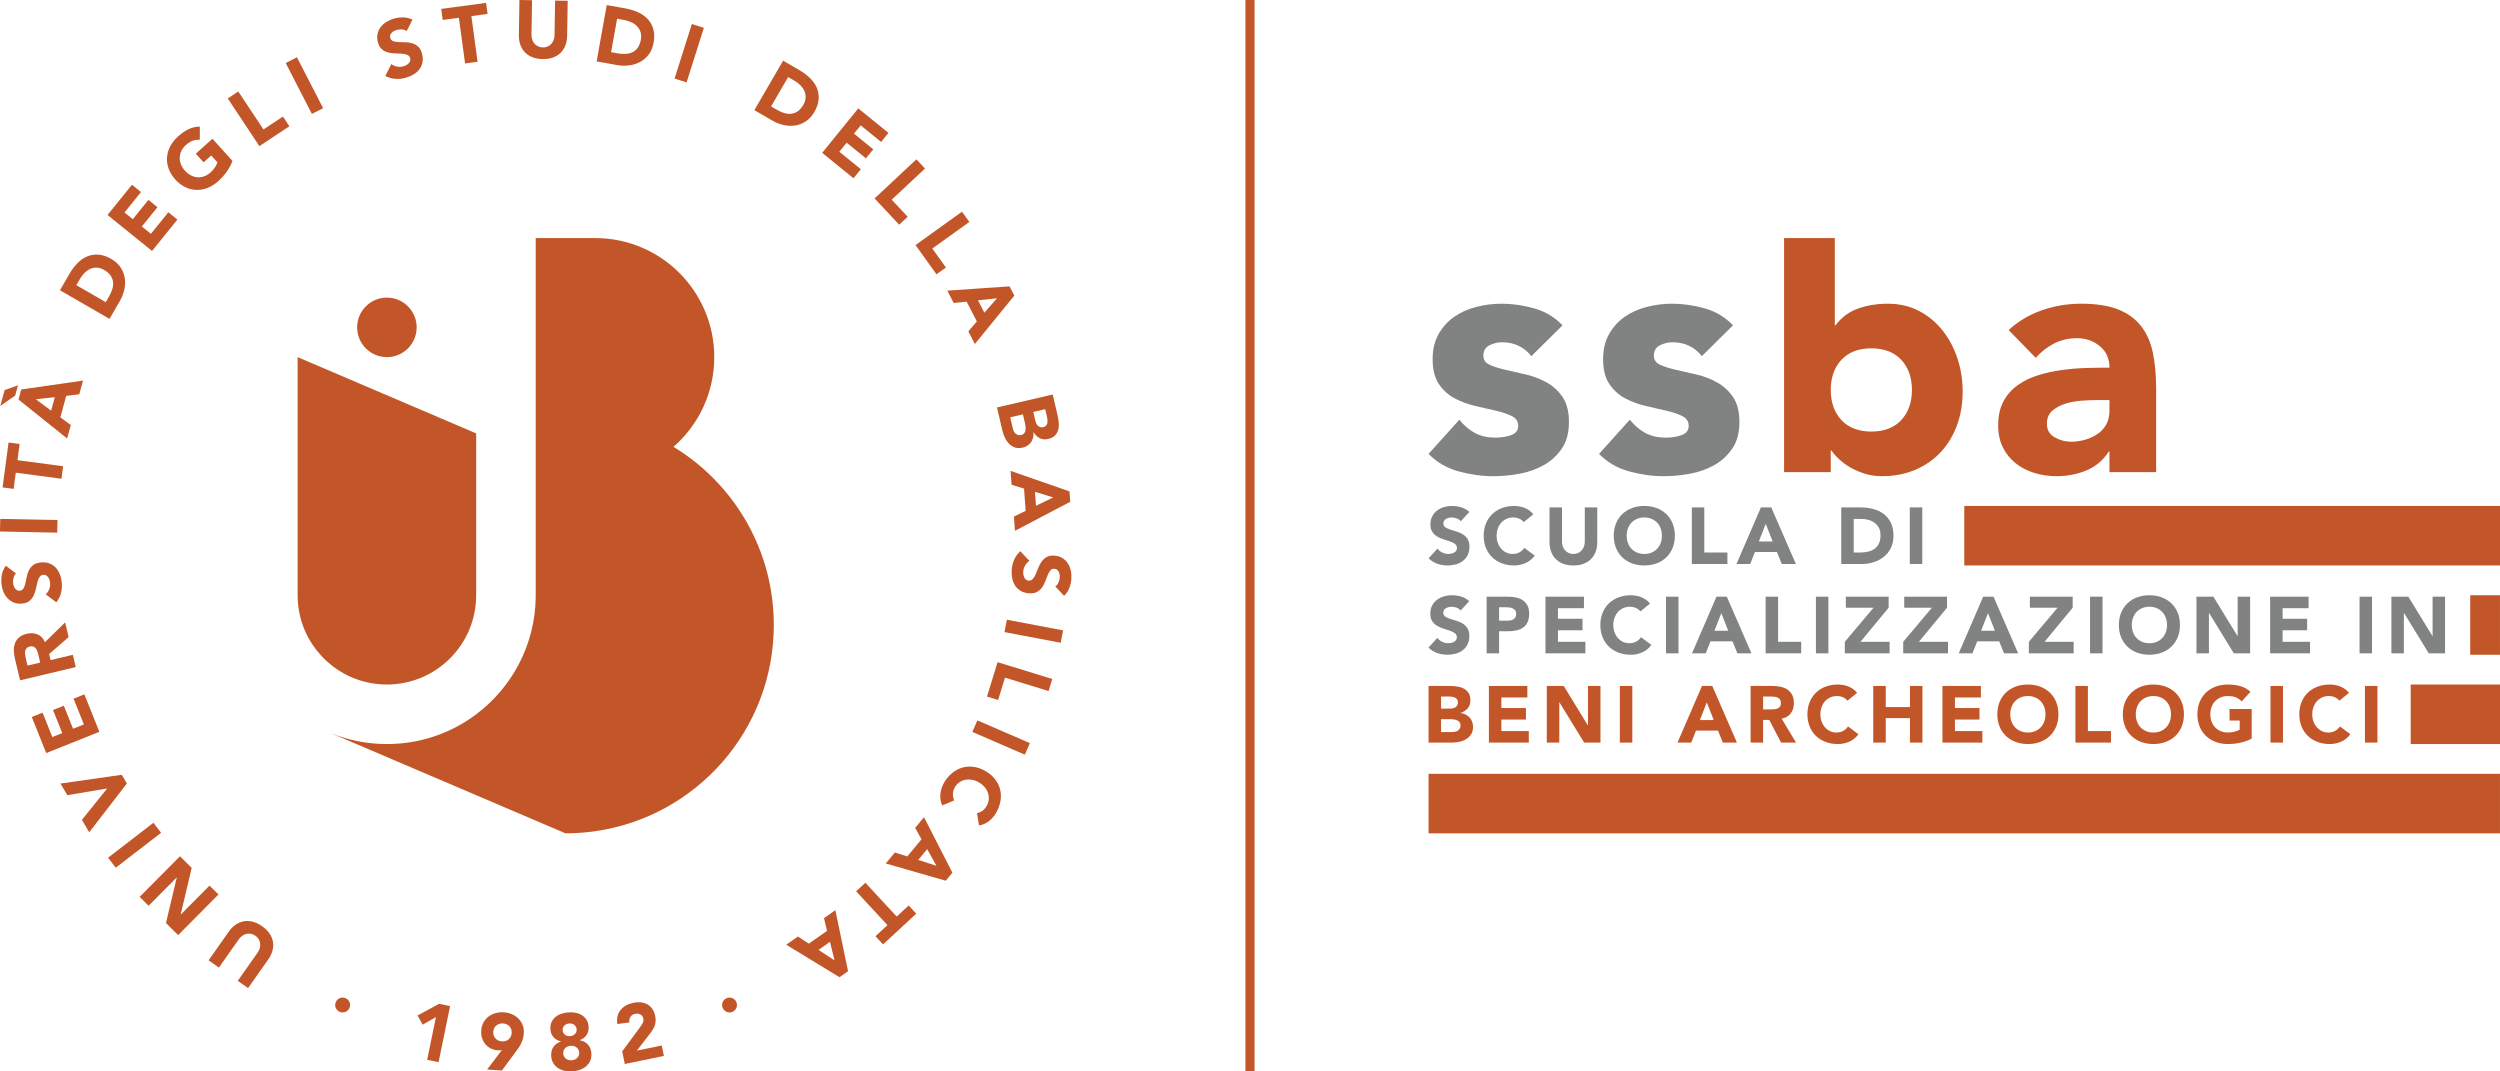 <?xml version="1.0" encoding="UTF-8"?>
<!DOCTYPE svg PUBLIC "-//W3C//DTD SVG 1.1//EN" "http://www.w3.org/Graphics/SVG/1.1/DTD/svg11.dtd">
<!-- Creator: CorelDRAW (Evaluation Version) -->
<svg xmlns="http://www.w3.org/2000/svg" xml:space="preserve" width="210mm" height="90mm" version="1.1" style="shape-rendering:geometricPrecision; text-rendering:geometricPrecision; image-rendering:optimizeQuality; fill-rule:evenodd; clip-rule:evenodd"
viewBox="0 0 11211.52 4804.95"
 xmlns:xlink="http://www.w3.org/1999/xlink"
 xmlns:xodm="http://www.corel.com/coreldraw/odm/2003">
 <defs>
  <style type="text/css">
   <![CDATA[
    .fil1 {fill:#C35628;fill-rule:nonzero}
    .fil0 {fill:#818382;fill-rule:nonzero}
   ]]>
  </style>
 </defs>
 <g id="Layer_x0020_1">
  <g id="_1913599858928">
   <path class="fil0" d="M6867.71 1597.08c-33.38,-41.42 -77.34,-62.21 -131.98,-62.21 -19.22,0 -37.93,4.56 -56.12,13.66 -18.18,9.1 -27.28,24.81 -27.28,47.07 0,18.13 9.32,31.58 28.08,40.23 18.64,8.54 42.43,16.16 71.24,22.71 28.83,6.55 59.68,13.68 92.56,21.19 32.83,7.62 63.68,19.56 92.54,35.7 28.83,16.16 52.55,38.15 71.31,66 18.71,27.8 28.03,64.98 28.03,111.47 0,47.52 -10.39,86.73 -31.07,117.53 -20.74,30.91 -47.3,55.66 -79.67,74.3 -32.39,18.76 -68.77,31.87 -109.22,39.5 -40.46,7.58 -80.4,11.36 -119.85,11.36 -51.59,0 -103.67,-7.35 -156.22,-21.97 -52.6,-14.69 -97.08,-40.68 -133.51,-78.14l138.09 -153.25c21.19,26.33 44.75,46.34 70.5,59.95 25.82,13.68 55.88,20.47 90.24,20.47 26.33,0 50.07,-3.73 71.31,-11.37 21.25,-7.56 31.87,-21.46 31.87,-41.69 0,-19.22 -9.32,-33.62 -28.08,-43.23 -18.71,-9.61 -42.44,-17.68 -71.26,-24.3 -28.81,-6.55 -59.73,-13.66 -92.54,-21.24 -32.9,-7.58 -63.75,-18.93 -92.56,-34.13 -28.81,-15.14 -52.6,-36.61 -71.24,-64.47 -18.77,-27.74 -28.09,-64.93 -28.09,-111.47 0,-43.45 8.83,-80.87 26.56,-112.28 17.63,-31.31 40.97,-57.13 69.78,-77.36 28.77,-20.23 61.94,-35.14 99.33,-44.75 37.4,-9.59 75.31,-14.4 113.8,-14.4 48.48,0 97.52,7.11 147.13,21.24 49.51,14.19 91.49,39.45 125.89,75.89l-139.57 137.98z"/>
   <path class="fil0" d="M7632.27 1597.08c-33.39,-41.42 -77.41,-62.21 -131.99,-62.21 -19.2,0 -37.91,4.56 -56.16,13.66 -18.13,9.1 -27.29,24.81 -27.29,47.07 0,18.13 9.39,31.58 28.09,40.23 18.69,8.54 42.49,16.16 71.3,22.71 28.81,6.55 59.66,13.68 92.5,21.19 32.88,7.62 63.73,19.56 92.54,35.7 28.81,16.16 52.55,38.15 71.31,66 18.77,27.8 28.09,64.98 28.09,111.47 0,47.52 -10.39,86.73 -31.14,117.53 -20.74,30.91 -47.3,55.66 -79.62,74.3 -32.37,18.76 -68.82,31.87 -109.22,39.5 -40.46,7.58 -80.4,11.36 -119.83,11.36 -51.59,0 -103.69,-7.35 -156.24,-21.97 -52.6,-14.69 -97.06,-40.68 -133.51,-78.14l138.05 -153.25c21.24,26.33 44.75,46.34 70.5,59.95 25.82,13.68 55.95,20.47 90.3,20.47 26.27,0 50.05,-3.73 71.31,-11.37 21.24,-7.56 31.86,-21.46 31.86,-41.69 0,-19.22 -9.37,-33.62 -28.08,-43.23 -18.76,-9.61 -42.49,-17.68 -71.31,-24.3 -28.81,-6.55 -59.66,-13.66 -92.55,-21.24 -32.82,-7.58 -63.67,-18.93 -92.5,-34.13 -28.81,-15.14 -52.6,-36.61 -71.31,-64.47 -18.76,-27.74 -28.08,-64.93 -28.08,-111.47 0,-43.45 8.87,-80.87 26.56,-112.28 17.68,-31.31 40.97,-57.13 69.78,-77.36 28.81,-20.23 61.92,-35.14 99.38,-44.75 37.41,-9.59 75.33,-14.4 113.74,-14.4 48.53,0 97.57,7.11 147.19,21.24 49.49,14.19 91.47,39.45 125.87,75.89l-139.55 137.98z"/>
   <path class="fil1" d="M8000.86 1067.75l227.59 0 0 391.33 2.98 0c26.28,-35.43 59.95,-60.45 100.87,-75.15 40.95,-14.62 85.19,-21.91 132.71,-21.91 52.61,0 99.62,10.84 141.15,32.55 41.42,21.75 76.56,50.85 105.37,87.23 28.81,36.39 51.08,78.1 66.72,125.15 15.71,47.02 23.51,96.34 23.51,147.93 0,55.61 -8.58,106.69 -25.77,153.18 -17.23,46.56 -41.69,86.73 -73.56,120.64 -31.87,33.84 -70.06,60.17 -114.53,78.88 -44.53,18.69 -94.02,28.01 -148.65,28.01 -26.28,0 -51.08,-3.56 -74.3,-10.62 -23.29,-7.11 -44.75,-16.16 -64.53,-27.29 -19.67,-11.07 -36.9,-23.5 -51.52,-37.17 -14.7,-13.61 -26.56,-27 -35.65,-40.17l-3.06 0 0 97.06 -209.34 0 0 -1049.64zm209.34 681.02c0,55.66 15.94,100.63 47.81,134.99 31.86,34.4 76.61,51.59 134.25,51.59 57.63,0 102.38,-17.19 134.25,-51.59 31.81,-34.36 47.75,-79.33 47.75,-134.99 0,-55.59 -15.94,-100.63 -47.75,-134.99 -31.87,-34.36 -76.62,-51.59 -134.25,-51.59 -57.64,0 -102.39,17.23 -134.25,51.59 -31.87,34.36 -47.81,79.39 -47.81,134.99z"/>
   <path class="fil1" d="M9460.13 2024.88l-3.04 0c-25.32,39.43 -58.94,67.73 -100.86,84.97 -42,17.19 -86.23,25.77 -132.79,25.77 -34.36,0 -67.46,-4.8 -99.32,-14.4 -31.87,-9.61 -59.9,-24.02 -84.2,-43.23 -24.23,-19.22 -43.45,-43 -57.63,-71.31 -14.19,-28.32 -21.25,-61.2 -21.25,-98.6 0,-42.49 7.86,-78.37 23.51,-107.76 15.65,-29.26 36.95,-53.56 63.73,-72.76 26.78,-19.22 57.4,-34.13 91.82,-44.75 34.29,-10.63 69.94,-18.43 106.89,-23.51 36.9,-5.03 73.8,-8.09 110.69,-9.1 36.97,-0.96 71.08,-1.52 102.44,-1.52 0,-40.46 -14.4,-72.55 -43.23,-96.34 -28.81,-23.74 -62.93,-35.65 -102.38,-35.65 -37.46,0 -71.59,7.85 -102.44,23.56 -30.85,15.65 -58.36,37.13 -82.66,64.42l-121.37 -124.37c42.49,-39.43 92.05,-69.05 148.66,-88.72 56.67,-19.76 115.32,-29.6 176,-29.6 66.72,0 121.6,8.36 164.59,25.03 42.96,16.66 77.36,41.18 103.18,73.56 25.77,32.37 43.68,72.04 53.85,119.1 10.06,47.01 15.15,101.37 15.15,163.06l0 374.67 -209.35 0 0 -92.54zm-56.11 -230.59c-17.23,0 -38.7,0.78 -64.47,2.31 -25.82,1.54 -50.63,5.77 -74.36,12.89 -23.72,7.06 -43.95,17.68 -60.67,31.81 -16.67,14.17 -25.03,33.95 -25.03,59.16 0,27.34 11.63,47.57 34.92,60.73 23.22,13.1 47.52,19.67 72.83,19.67 22.21,0 43.68,-3.06 64.42,-9.05 20.74,-6.1 39.16,-14.69 55.37,-25.82 16.22,-11.13 29.1,-25.26 38.71,-42.43 9.59,-17.23 14.4,-37.46 14.4,-60.75l0 -48.53 -56.11 0z"/>
   <path class="fil1" d="M1026.25 4177.7c8.76,-12.43 18.71,-22.54 29.84,-30.4 11.13,-7.85 23.11,-12.99 35.92,-15.47 12.89,-2.48 26.33,-2.03 40.46,1.41 14.13,3.44 28.43,10.28 42.83,20.39 14.64,10.3 25.99,21.54 33.95,33.62 8.02,12.16 13.01,24.7 15.04,37.57 1.97,12.94 1.12,25.99 -2.48,39.11 -3.62,13.1 -9.79,25.87 -18.53,38.36l-90.81 128.93 -46.27 -32.55 89.56 -127.19c4.56,-6.55 7.78,-13.28 9.59,-20.28 1.81,-6.95 2.32,-13.84 1.36,-20.52 -0.85,-6.71 -3.17,-12.99 -6.77,-18.98 -3.62,-5.93 -8.54,-11.07 -14.64,-15.38 -6.17,-4.34 -12.6,-7.18 -19.32,-8.52 -6.73,-1.36 -13.41,-1.3 -20,0.11 -6.61,1.41 -12.94,4.12 -18.88,8.25 -5.99,4 -11.24,9.32 -15.87,15.87l-89.5 127.14 -46.27 -32.55 90.8 -128.95z"/>
   <polygon class="fil1" points="798.84,4193.54 744.32,4139.42 792.62,3935.88 792.06,3935.43 666.4,4061.94 626.23,4022.11 807.15,3840 859.64,3892.09 810.32,4100.7 810.82,4101.22 939.59,3971.6 979.76,4011.43 "/>
   <polygon class="fil1" points="519.16,3891.35 484.63,3846.56 687.92,3689.87 722.44,3734.68 "/>
   <polygon class="fil1" points="400.08,3732.47 367.24,3676.93 479.92,3536.75 479.52,3536.12 301.88,3566.08 271.08,3513.93 545.97,3474.65 569.02,3513.64 "/>
   <polygon class="fil1" points="207.33,3377.32 142.47,3215.43 190.9,3196.05 234.74,3305.44 279.15,3287.58 237.73,3184.24 286.21,3164.86 327.63,3268.15 376.11,3248.77 329.83,3133.34 378.26,3113.9 445.61,3281.83 "/>
   <path class="fil1" d="M90.01 3050.99l-23 -96.61c-3,-12.72 -4.63,-25.1 -4.92,-37.06 -0.22,-11.98 1.54,-22.95 5.25,-32.95 3.73,-9.95 9.83,-18.6 18.42,-25.99 8.54,-7.35 20.12,-12.77 34.71,-16.27 17.62,-4.18 33.73,-3.11 48.24,3.06 14.53,6.26 25.55,17.79 32.99,34.69l90.35 -88.6 15.71 65.94 -87.4 75.99 6.44 27.12 99.83 -23.74 13.12 55.05 -249.74 59.37zm90.24 -79.6l-7.69 -32.43c-1.19,-4.98 -2.59,-10.17 -4.29,-15.59 -1.63,-5.43 -3.89,-10.17 -6.73,-14.24 -2.82,-4.07 -6.44,-7.06 -10.91,-9.1 -4.45,-2.03 -10.11,-2.26 -16.95,-0.67 -6.33,1.52 -11.07,4 -14.24,7.51 -3.17,3.44 -5.25,7.46 -6.28,11.92 -1.07,4.47 -1.3,9.38 -0.78,14.68 0.51,5.38 1.36,10.52 2.55,15.44l8.52 35.99 56.79 -13.5z"/>
   <path class="fil1" d="M71.85 2571.59c-5.37,5.08 -9.05,11.63 -11.13,19.65 -2.03,8.09 -2.77,15.55 -2.1,22.49 0.35,4.07 1.25,8.26 2.61,12.44 1.35,4.23 3.22,8.18 5.59,11.8 2.43,3.67 5.43,6.55 8.99,8.65 3.62,2.08 7.8,2.88 12.6,2.48 7.74,-0.74 13.33,-4.13 16.95,-10.28 3.56,-6.1 6.37,-13.68 8.41,-22.66 2.1,-9.03 4.13,-18.71 6.1,-29.04 1.99,-10.28 5.21,-20.05 9.67,-29.33 4.52,-9.21 10.96,-17.06 19.32,-23.67 8.36,-6.55 20.07,-10.51 34.98,-11.87 14.17,-1.3 26.84,0.22 37.91,4.52 11.08,4.29 20.52,10.68 28.3,19 7.8,8.36 13.97,18.31 18.37,29.82 4.47,11.58 7.35,23.96 8.54,37.13 1.52,16.56 0.38,32.1 -3.33,46.67 -3.8,14.64 -10.75,28.53 -20.97,41.75l-47.7 -35.83c7.18,-6.49 12.49,-14.24 15.89,-23.38 3.38,-9.16 4.68,-18.37 3.84,-27.74 -0.46,-4.53 -1.43,-9.1 -2.95,-13.68 -1.47,-4.58 -3.51,-8.58 -5.99,-12.16 -2.55,-3.49 -5.59,-6.21 -9.15,-8.18 -3.57,-1.99 -7.64,-2.77 -12.2,-2.32 -7.75,0.69 -13.52,4.18 -17.46,10.46 -3.91,6.28 -7.02,13.95 -9.34,23.16 -2.31,9.1 -4.56,19 -6.71,29.55 -2.21,10.63 -5.54,20.57 -10.01,29.9 -4.52,9.37 -10.8,17.35 -18.93,24.06 -8.14,6.61 -19.32,10.63 -33.51,11.93 -13.73,1.23 -25.98,-0.4 -36.84,-4.8 -10.84,-4.47 -20.16,-10.91 -27.96,-19.22 -7.8,-8.36 -14.01,-18.24 -18.6,-29.66 -4.52,-11.4 -7.4,-23.38 -8.52,-35.81 -1.36,-14.41 -0.58,-28.48 2.31,-42.27 2.83,-13.79 8.6,-26.51 17.23,-38.14l45.78 34.58z"/>
   <polygon class="fil1" points="-0,2383.59 1.14,2327.08 257.77,2332.22 256.63,2388.79 "/>
   <polygon class="fil1" points="70.79,2119.83 61.12,2192.44 11.52,2185.83 38.36,1984.57 87.9,1991.18 78.24,2063.72 283.12,2091.08 275.61,2147.12 "/>
   <path class="fil1" d="M80.71 1727.94l-12.67 46.16 -66.95 46.67 19.6 -71.31 60.01 -21.53zm2.08 63.73l12.38 -45.09 277.02 -39.83 -16.83 61.54 -58.3 6.95 -26.4 96.16 46.85 35.03 -16.51 60.13 -218.21 -174.88zm77.74 -1.23l68.71 51.19 16.56 -60.53 -85.27 9.34z"/>
   <path class="fil1" d="M268.88 1301.74l42.44 -73.45c10.28,-17.81 22.02,-33.57 35.32,-47.25 13.21,-13.73 27.74,-23.94 43.5,-30.74 15.76,-6.84 32.83,-9.59 51.08,-8.41 18.31,1.23 37.57,7.74 57.92,19.43 17.97,10.46 31.87,23 41.64,37.75 9.77,14.69 15.98,30.51 18.64,47.34 2.66,16.95 2.03,34.29 -1.86,52.15 -3.91,17.86 -10.63,35.03 -20.18,51.59l-46.27 80 -222.23 -128.42zm205.33 53.33l14.69 -25.43c6.57,-11.29 11.48,-22.42 14.82,-33.49 3.33,-11.08 4.34,-21.7 3.16,-31.94 -1.23,-10.17 -5.03,-19.83 -11.36,-28.93 -6.33,-9.1 -15.76,-17.28 -28.3,-24.52 -10.91,-6.33 -21.53,-9.72 -31.92,-10.28 -10.46,-0.62 -20.29,1.07 -29.5,4.92 -9.21,3.89 -17.79,9.72 -25.82,17.52 -8.02,7.78 -14.98,16.83 -20.9,27.05l-16.67 28.94 131.82 76.16z"/>
   <polygon class="fil1" points="482.19,964.13 591.81,828.52 632.38,861.29 558.37,952.93 595.6,982.99 665.55,896.44 706.12,929.26 636.17,1015.83 676.79,1048.65 754.94,951.92 795.55,984.76 681.88,1125.44 "/>
   <path class="fil1" d="M1042.54 721.62c-6.55,17.62 -15.25,33.95 -26.09,48.98 -10.86,15.04 -23.29,28.81 -37.3,41.48 -14.86,13.44 -30.67,23.56 -47.46,30.22 -16.79,6.66 -33.68,9.77 -50.69,9.32 -16.95,-0.4 -33.62,-4.52 -49.89,-12.25 -16.32,-7.75 -31.34,-19.27 -45.13,-34.47 -13.73,-15.26 -23.67,-31.42 -29.73,-48.37 -6.1,-17.01 -8.47,-34.02 -7.18,-50.96 1.3,-16.96 6.1,-33.46 14.41,-49.44 8.36,-15.98 19.94,-30.74 34.85,-44.19 15.26,-13.77 30.98,-24.57 47.07,-32.55 16.16,-7.91 33.11,-11.74 50.92,-11.52l-0.4 59.04c-11.13,-0.74 -21.64,0.56 -31.54,4.07 -9.95,3.4 -20.28,10.01 -31.07,19.72 -8.92,8.09 -15.71,16.96 -20.16,26.56 -4.53,9.61 -6.9,19.49 -7.18,29.66 -0.29,10.17 1.63,20.29 5.64,30.29 4.02,10.06 10.01,19.49 17.97,28.25 8.09,8.99 16.9,15.94 26.4,20.92 9.48,4.9 19.32,7.74 29.49,8.52 10.12,0.8 20.23,-0.62 30.24,-4.12 9.99,-3.51 19.49,-9.32 28.48,-17.41 9.15,-8.25 16.1,-16.43 20.84,-24.52 4.8,-8.02 8.2,-14.91 10.17,-20.63l-27.9 -30.96 -34.2 30.91 -35.03 -38.76 74.52 -67.35 89.95 99.56z"/>
   <polygon class="fil1" points="1021.39,441.43 1068.51,410.12 1181.52,580.53 1268.87,522.62 1297.73,566.18 1163.26,655.35 "/>
   <polygon class="fil1" points="1281.28,282.71 1331.58,256.82 1449.11,485.04 1398.81,510.93 "/>
   <path class="fil1" d="M1823.68 139.44c-5.99,-4.36 -13.12,-6.84 -21.43,-7.42 -8.36,-0.56 -15.87,0.11 -22.6,1.99 -3.96,1.07 -7.91,2.71 -11.85,4.8 -3.91,2.08 -7.46,4.63 -10.68,7.69 -3.17,2.98 -5.43,6.44 -6.9,10.33 -1.41,3.91 -1.46,8.2 -0.16,12.88 2.08,7.42 6.44,12.38 13.17,14.75 6.66,2.43 14.62,3.84 23.96,4.29 9.26,0.4 19.14,0.69 29.71,0.74 10.57,0.06 20.79,1.52 30.74,4.24 9.9,2.77 18.88,7.69 26.84,14.74 8.02,7.06 14.01,17.81 18.02,32.21 3.8,13.79 4.58,26.51 2.32,38.15 -2.26,11.69 -6.84,22.09 -13.68,31.3 -6.89,9.21 -15.58,17.01 -26.22,23.45 -10.62,6.5 -22.37,11.53 -35.14,15.09 -16.1,4.47 -31.7,6.15 -46.78,5.03 -15.09,-1.03 -30.11,-5.37 -45.04,-13.01l26.96 -53.45c7.62,5.94 16.27,9.72 25.93,11.42 9.61,1.75 19,1.3 28.09,-1.19 4.4,-1.25 8.76,-3 12.99,-5.32 4.24,-2.32 7.91,-5.03 10.91,-8.14 3.06,-3.11 5.21,-6.55 6.5,-10.46 1.3,-3.83 1.35,-8.01 0.11,-12.43 -2.03,-7.45 -6.55,-12.54 -13.45,-15.31 -6.89,-2.71 -15.09,-4.34 -24.52,-5.03 -9.5,-0.56 -19.67,-1.01 -30.51,-1.3 -10.84,-0.22 -21.3,-1.7 -31.3,-4.45 -10.06,-2.66 -19.11,-7.46 -27.13,-14.3 -8.07,-6.77 -14.01,-17.01 -17.79,-30.74 -3.67,-13.28 -4.29,-25.66 -1.86,-37.13 2.48,-11.47 7.11,-21.81 13.95,-31.02 6.89,-9.15 15.54,-16.99 25.99,-23.56 10.51,-6.55 21.75,-11.52 33.91,-14.91 13.95,-3.84 28.01,-5.65 42.14,-5.32 14.13,0.35 27.74,3.68 40.79,10.12l-25.98 51.25z"/>
   <polygon class="fil1" points="2057.94,79.79 1985.4,89.61 1978.67,40.01 2179.87,12.78 2186.55,62.34 2114,72.22 2141.74,276.99 2085.7,284.55 "/>
   <path class="fil1" d="M2543.35 161.21c-0.22,15.25 -2.77,29.21 -7.58,41.92 -4.8,12.72 -11.8,23.74 -21.01,33.06 -9.21,9.27 -20.63,16.45 -34.24,21.53 -13.61,5.09 -29.26,7.51 -46.9,7.24 -17.91,-0.29 -33.57,-3.22 -47.01,-8.76 -13.45,-5.54 -24.63,-13.05 -33.57,-22.66 -8.87,-9.55 -15.54,-20.79 -19.94,-33.67 -4.36,-12.89 -6.44,-26.89 -6.17,-42.16l2.55 -157.7 56.55 0.9 -2.53 155.55c-0.11,7.98 1.01,15.31 3.44,22.15 2.43,6.84 5.93,12.72 10.39,17.75 4.52,5.03 9.95,8.99 16.34,11.87 6.37,2.88 13.28,4.4 20.79,4.52 7.45,0.11 14.4,-1.12 20.73,-3.84 6.34,-2.66 11.82,-6.44 16.51,-11.29 4.63,-4.92 8.3,-10.68 10.96,-17.46 2.66,-6.73 4,-14.08 4.18,-22.04l2.48 -155.5 56.57 0.91 -2.55 157.7z"/>
   <path class="fil1" d="M2721 22.73l83.51 14.98c20.23,3.67 39.05,9.39 56.39,17.12 17.39,7.8 31.97,17.97 43.72,30.51 11.76,12.54 20.12,27.63 25.21,45.2 5.08,17.63 5.53,37.98 1.35,61.02 -3.67,20.45 -10.73,37.8 -21.3,51.99 -10.51,14.17 -23.27,25.37 -38.25,33.62 -14.98,8.25 -31.54,13.57 -49.67,15.94 -18.08,2.42 -36.55,1.92 -55.32,-1.43l-91.02 -16.38 45.37 -252.56zm19.54 211.21l28.88 5.21c12.88,2.31 25.03,3.16 36.61,2.48 11.53,-0.62 21.86,-3.22 31.02,-7.85 9.21,-4.64 17.01,-11.42 23.38,-20.47 6.45,-9.03 10.91,-20.73 13.45,-34.96 2.26,-12.38 1.86,-23.56 -1.14,-33.51 -3,-10.06 -7.9,-18.71 -14.69,-26.06 -6.77,-7.34 -15.2,-13.5 -25.26,-18.35 -10.06,-4.85 -20.9,-8.31 -32.55,-10.46l-32.82 -5.88 -26.91 149.85z"/>
   <polygon class="fil1" points="3102.68,107.73 3156.57,124.8 3079.05,369.52 3025.16,352.44 "/>
   <path class="fil1" d="M3511.85 272.09l73.34 42.6c17.79,10.33 33.51,22.15 47.17,35.36 13.68,13.28 23.91,27.8 30.69,43.61 6.73,15.78 9.5,32.83 8.25,51.09 -1.3,18.31 -7.8,37.57 -19.54,57.85 -10.46,17.97 -23.06,31.81 -37.81,41.58 -14.74,9.72 -30.56,15.94 -47.46,18.55 -16.9,2.59 -34.29,1.97 -52.1,-1.99 -17.84,-3.89 -35.03,-10.68 -51.52,-20.28l-79.95 -46.45 128.95 -221.94zm-53.8 205.22l25.37 14.74c11.31,6.57 22.44,11.53 33.51,14.86 11.08,3.33 21.7,4.4 31.87,3.22 10.22,-1.19 19.89,-4.97 28.99,-11.24 9.1,-6.33 17.35,-15.76 24.63,-28.3 6.26,-10.86 9.72,-21.48 10.33,-31.92 0.62,-10.41 -1.01,-20.23 -4.92,-29.44 -3.83,-9.21 -9.66,-17.86 -17.46,-25.88 -7.74,-8.02 -16.77,-14.98 -27,-20.97l-28.88 -16.72 -76.45 131.66z"/>
   <polygon class="fil1" points="3848.95,486.1 3984.38,595.99 3951.45,636.56 3859.97,562.26 3829.79,599.43 3916.25,669.62 3883.37,710.12 3796.91,640 3764.03,680.52 3860.59,758.89 3827.65,799.4 3687.18,685.44 "/>
   <polygon class="fil1" points="4109.63,714.53 4148.28,755.83 3999.01,895.56 4070.6,972.07 4032.45,1007.72 3922.22,889.92 "/>
   <polygon class="fil1" points="4314.11,949.39 4347.12,995.33 4181.05,1114.67 4242.18,1199.76 4199.82,1230.21 4105.67,1099.18 "/>
   <path class="fil1" d="M4527.31 1284.18l21.46 41.59 -176.9 216.96 -29.28 -56.71 38.2 -44.59 -45.71 -88.59 -58.14 5.93 -28.59 -55.43 278.96 -19.16zm-56.39 53.62l-85.14 8.83 28.75 55.75 56.39 -64.58z"/>
   <path class="fil1" d="M4721 1769.07l21.75 93.17c2.48,10.86 4.29,21.93 5.32,33.23 1.01,11.29 0.22,21.86 -2.32,31.63 -2.55,9.79 -7.35,18.31 -14.3,25.66 -7,7.34 -17.28,12.6 -30.96,15.76 -14.13,3.28 -26.78,2.1 -37.91,-3.62 -11.13,-5.7 -20.16,-14.57 -27.23,-26.6l-0.69 0.16c0.74,8.54 0.18,16.56 -1.63,24.02 -1.86,7.51 -4.85,14.29 -9.03,20.39 -4.18,6.05 -9.5,11.2 -16,15.42 -6.44,4.24 -13.66,7.29 -21.64,9.16 -13.21,3.04 -24.86,2.82 -35.03,-0.8 -10.12,-3.6 -18.93,-9.21 -26.44,-16.88 -7.51,-7.69 -13.73,-16.9 -18.71,-27.53 -4.97,-10.62 -8.7,-21.46 -11.29,-32.55l-23.85 -102.38 249.97 -58.25zm-190.53 102.44l11.53 49.44c0.96,4.29 2.43,8.41 4.4,12.59 1.92,4.13 4.52,7.69 7.69,10.68 3.16,3 6.89,5.14 11.18,6.5 4.29,1.35 9.16,1.41 14.57,0.16 5.88,-1.41 10.3,-4 13.28,-7.74 2.95,-3.84 4.87,-8.14 5.72,-13.05 0.85,-4.92 1.01,-10.06 0.51,-15.42 -0.51,-5.37 -1.31,-10.22 -2.32,-14.75l-9.72 -41.64 -56.84 13.23zm103.47 -24.07l9.26 39.9c1.03,4.23 2.43,8.3 4.36,12.2 1.92,3.89 4.29,7.29 7.18,10.06 2.88,2.82 6.33,4.79 10.33,5.99 4.02,1.12 8.49,1.19 13.39,0 5.21,-1.2 9.21,-3.28 12.09,-6.34 2.95,-3.04 4.92,-6.55 5.94,-10.51 1.07,-3.96 1.52,-8.3 1.3,-12.94 -0.22,-4.68 -0.85,-9.15 -1.81,-13.33l-8.76 -37.46 -53.27 12.43z"/>
   <path class="fil1" d="M4796.14 2203.67l3.4 46.67 -247.82 130.07 -4.69 -63.62 52.66 -25.99 -7.29 -99.49 -55.82 -17.35 -4.53 -62.16 264.1 91.87zm-72.89 27.13l-81.81 -25.26 4.58 62.61 77.23 -37.35z"/>
   <path class="fil1" d="M4732.53 2630.17c6.1,-4.12 10.84,-10.06 14.24,-17.62 3.33,-7.64 5.3,-14.98 5.81,-21.99 0.29,-4.07 0.11,-8.36 -0.51,-12.7 -0.61,-4.4 -1.86,-8.65 -3.6,-12.67 -1.76,-4 -4.24,-7.34 -7.4,-9.99 -3.24,-2.71 -7.24,-4.18 -12.04,-4.52 -7.74,-0.56 -13.84,1.86 -18.35,7.34 -4.53,5.49 -8.6,12.49 -12.16,21.08 -3.51,8.6 -7.11,17.86 -10.8,27.74 -3.6,9.9 -8.41,19.04 -14.4,27.47 -5.94,8.42 -13.61,15.14 -22.95,20.28 -9.37,5.09 -21.53,7.13 -36.44,5.99 -14.24,-1.01 -26.44,-4.63 -36.66,-10.73 -10.23,-6.1 -18.48,-13.9 -24.76,-23.5 -6.33,-9.56 -10.73,-20.4 -13.21,-32.61 -2.48,-12.14 -3.22,-24.86 -2.26,-38.14 1.23,-16.67 4.97,-31.87 11.07,-45.71 6.1,-13.9 15.31,-26.51 27.58,-37.98l41.07 43.45c-8.14,5.21 -14.62,12.03 -19.49,20.57 -4.92,8.42 -7.67,17.41 -8.36,26.78 -0.38,4.58 -0.16,9.27 0.58,14.08 0.72,4.74 2.03,9.1 3.94,12.99 1.87,3.89 4.42,7.13 7.64,9.66 3.16,2.55 7.06,3.96 11.63,4.36 7.75,0.56 14.01,-1.92 18.93,-7.51 4.92,-5.61 9.27,-12.72 13.05,-21.41 3.8,-8.65 7.69,-18.08 11.58,-28.2 3.91,-10.11 8.83,-19.43 14.82,-27.96 5.99,-8.54 13.5,-15.42 22.65,-20.68 9.1,-5.25 20.74,-7.35 34.98,-6.28 13.73,1.03 25.59,4.64 35.54,10.86 9.99,6.21 18.13,14.06 24.41,23.61 6.33,9.55 10.8,20.4 13.39,32.43 2.66,12.09 3.44,24.41 2.55,36.95 -1.07,14.48 -4.18,28.25 -9.27,41.48 -5.14,13.17 -12.94,24.86 -23.34,34.96l-39.43 -41.87z"/>
   <polygon class="fil1" points="4767.47,2827.03 4756.9,2882.58 4504.74,2834.72 4515.31,2779.18 "/>
   <polygon class="fil1" points="4719.03,3045.01 4702.42,3099.08 4506.97,3039.02 4476.17,3139.14 4426.23,3123.83 4473.69,2969.57 "/>
   <polygon class="fil1" points="4618.6,3332.59 4596.11,3384.46 4360.61,3282.42 4383.1,3230.55 "/>
   <path class="fil1" d="M4381.57 3646.33c8.65,-1.36 16.63,-4.63 23.85,-9.77 7.18,-5.14 13.5,-12.32 18.93,-21.48 5.37,-9.15 8.58,-18.71 9.66,-28.59 1.03,-9.88 0.06,-19.56 -2.93,-29.04 -3,-9.5 -7.91,-18.37 -14.75,-26.78 -6.84,-8.36 -15.36,-15.54 -25.59,-21.53 -10.39,-6.17 -20.9,-10.12 -31.41,-11.98 -10.57,-1.87 -20.69,-1.87 -30.35,0.05 -9.66,1.87 -18.47,5.54 -26.49,11.13 -8.02,5.48 -14.59,12.65 -19.73,21.41 -5.86,9.95 -9.03,20.07 -9.37,30.24 -0.4,10.11 1.7,19.94 6.26,29.31l-54.18 22.84c-7.62,-17.12 -10.33,-34.69 -8.14,-52.77 2.21,-18.03 7.8,-34.64 16.72,-49.84 10.17,-17.35 22.26,-31.63 36.28,-43.05 13.97,-11.42 29.17,-19.43 45.49,-24.12 16.38,-4.69 33.46,-5.77 51.36,-3.22 17.86,2.48 35.65,8.92 53.33,19.32 17.75,10.46 32.03,22.89 42.89,37.24 10.91,14.41 18.24,29.89 22.15,46.45 3.83,16.55 4.18,33.73 1.01,51.48 -3.16,17.79 -9.83,35.3 -20,52.65 -3.67,6.23 -8.07,12.38 -13.17,18.48 -5.14,6.1 -10.91,11.69 -17.23,16.83 -6.37,5.03 -13.39,9.43 -21.13,13.01 -7.74,3.56 -15.98,5.99 -24.86,7.22l-8.6 -55.48z"/>
   <path class="fil1" d="M4271.12 3913.62l-29.77 36.1 -269.06 -77.3 40.62 -49.2 56.06 17.51 63.46 -76.83 -28.32 -51.14 39.67 -48.08 127.35 248.94zm-71.47 -30.74l-41.64 -74.86 -39.95 48.37 81.59 26.49z"/>
   <polygon class="fil1" points="4021.35,4110.41 4075.08,4060.63 4109.1,4097.36 3960.1,4235.27 3926.15,4198.61 3979.88,4148.83 3839.42,3997.24 3880.95,3958.77 "/>
   <path class="fil1" d="M3803.22 4355.51l-38.25 26.96 -239.01 -145.72 52.15 -36.73 49.39 31.74 81.52 -57.34 -13.77 -56.79 51.01 -35.88 56.95 273.75zm-60.73 -48.53l-20.4 -83.24 -51.3 36.12 71.71 47.12z"/>
   <path class="fil1" d="M2135.49 1943.63l0 725.77c0,221.16 -179.24,400.42 -400.44,400.42 -33.89,0 -66.79,-4.29 -98.26,-12.2 -173.57,-43.84 -302.12,-200.97 -302.12,-388.22l0 -1067.79 0.06 0 800.76 342.02z"/>
   <path class="fil1" d="M1868.56 1468.15c0,73.74 -59.73,133.47 -133.47,133.47 -73.74,0 -133.47,-59.73 -133.47,-133.47 0,-73.68 59.73,-133.45 133.47,-133.45 73.74,0 133.47,59.77 133.47,133.45z"/>
   <path class="fil1" d="M3470.21 2802.88c0,470.67 -348.05,860.08 -800.81,924.72 -43.61,6.33 -88.14,9.55 -133.51,9.55l-133.4 -57 -266.98 -114.02 -274.49 -117.19 -378.12 -161.48c77.81,31.74 163.02,49.27 252.23,49.27 11.2,0 22.37,-0.29 33.39,-0.8 137.31,-6.77 263.76,-55.03 366.99,-132.55 159.96,-120.17 264.21,-310.52 266.98,-525.35 0,-2.88 0,-5.77 0,-8.65 0,-2.88 0,-5.7 0,-8.58l0 -1593.03 266.91 0c294.83,0 533.84,239 533.84,533.89 0,160.47 -70.74,304.31 -182.84,402.24 155.55,94.48 281.33,233.18 359.86,398.57 57.69,121.37 89.95,257.08 89.95,400.43z"/>
   <polygon class="fil1" points="1955.08,4561.19 1895.53,4595.2 1872.48,4554.18 1968.76,4501.8 2018.49,4512.04 1966.79,4763.47 1915.65,4752.96 "/>
   <path class="fil1" d="M2250.71 4708.99c-2.93,0.5 -5.88,0.96 -8.81,1.23 -2.95,0.29 -5.94,0.29 -9.1,0.11 -12.04,-0.78 -22.89,-3.73 -32.5,-8.7 -9.59,-5.03 -17.62,-11.47 -24.12,-19.44 -6.5,-7.9 -11.36,-17.11 -14.53,-27.63 -3.16,-10.51 -4.34,-21.57 -3.6,-33.15 0.9,-13.28 4.18,-25.1 9.82,-35.49 5.65,-10.39 13.05,-19.2 22.1,-26.33 9.1,-7.18 19.54,-12.43 31.41,-15.87 11.87,-3.44 24.52,-4.74 38.02,-3.84 13.28,0.85 25.59,3.84 37.08,8.81 11.4,5.03 21.13,11.64 29.15,19.96 8.07,8.3 14.17,17.95 18.42,29.04 4.24,11.07 5.93,23.22 5.03,36.44 -0.62,9.21 -2.03,17.52 -4.18,24.99 -2.21,7.51 -4.92,14.57 -8.14,21.13 -3.22,6.55 -6.95,12.77 -11.08,18.64 -4.12,5.94 -8.47,11.98 -12.99,18.26l-61.92 83.78 -66.23 -4.4 66.16 -87.51zm-38.54 -81.76c-0.74,11.53 2.43,21.41 9.5,29.49 7.11,8.09 16.79,12.56 29.1,13.41 12.32,0.83 22.49,-2.32 30.56,-9.39 8.14,-7.13 12.54,-16.45 13.34,-28.03 0.78,-11.58 -2.37,-21.41 -9.5,-29.55 -7.06,-8.07 -16.79,-12.54 -29.04,-13.33 -12.32,-0.85 -22.55,2.31 -30.62,9.37 -8.09,7.13 -12.54,16.45 -13.34,28.03z"/>
   <path class="fil1" d="M2468.33 4616.26c-0.8,-11.8 0.72,-22.26 4.63,-31.36 3.89,-9.1 9.55,-16.83 17.01,-23.27 7.4,-6.39 16.21,-11.42 26.38,-14.98 10.17,-3.62 21.19,-5.77 32.99,-6.55 11.82,-0.8 23,-0.11 33.57,2.08 10.57,2.26 19.94,5.99 28.03,11.42 8.14,5.37 14.74,12.32 19.94,20.79 5.14,8.54 8.14,18.64 8.92,30.46 0.91,13.95 -2.08,26.15 -9.03,36.55 -6.89,10.35 -17.12,18.08 -30.62,23.11l0.05 0.67c15.71,3.06 28.03,9.72 36.97,19.89 8.92,10.17 13.89,23.22 14.96,39.1 0.8,12.27 -0.94,23.29 -5.25,33.06 -4.34,9.72 -10.44,17.91 -18.35,24.63 -7.91,6.66 -17.19,11.98 -27.8,15.76 -10.68,3.91 -21.86,6.21 -33.67,7.02 -11.87,0.78 -23.29,-0.06 -34.36,-2.43 -11.08,-2.43 -20.97,-6.44 -29.66,-11.98 -8.76,-5.65 -15.89,-12.94 -21.48,-22.04 -5.59,-9.03 -8.76,-19.72 -9.61,-31.97 -1.01,-15.94 2.15,-29.5 9.67,-40.79 7.45,-11.24 18.8,-19.44 33.95,-24.59l-0.06 -0.74c-14.01,-3.16 -25.15,-9.43 -33.39,-18.82 -8.25,-9.37 -12.81,-21.01 -13.77,-35.03zm54.74 3.96c0.56,7.98 3.89,14.53 10.06,19.67 6.17,5.19 13.95,7.45 23.34,6.84 9.43,-0.62 16.83,-3.91 22.26,-9.83 5.37,-5.94 7.85,-12.88 7.29,-20.85 -0.51,-7.69 -3.84,-14.13 -9.99,-19.27 -6.17,-5.19 -13.9,-7.46 -23.34,-6.84 -9.39,0.62 -16.85,3.96 -22.21,9.83 -5.41,5.94 -7.91,12.77 -7.4,20.45zm2.66 104.76c0.56,8.92 4.34,16.27 11.29,22.09 6.9,5.88 15.82,8.42 26.68,7.69 10.84,-0.74 19.32,-4.4 25.35,-11.13 6.1,-6.66 8.87,-14.46 8.26,-23.4 -0.58,-9.15 -4.36,-16.66 -11.31,-22.49 -6.89,-5.81 -15.82,-8.41 -26.67,-7.69 -10.84,0.74 -19.33,4.47 -25.43,11.13 -6.04,6.73 -8.81,14.64 -8.18,23.8z"/>
   <path class="fil1" d="M2790.28 4715.11l79.6 -107.81c4.07,-5.48 7.98,-11.64 11.76,-18.31 3.84,-6.73 4.92,-13.9 3.4,-21.48 -1.76,-8.47 -6.21,-14.57 -13.39,-18.13 -7.13,-3.62 -14.86,-4.52 -23.18,-2.82 -9.95,2.03 -17.06,6.71 -21.35,14.01 -4.29,7.34 -5.88,15.54 -4.69,24.68l-54.07 7.06c-1.99,-13.17 -1.59,-25.08 1.19,-35.65 2.77,-10.51 7.34,-19.83 13.84,-27.8 6.5,-8.01 14.69,-14.69 24.59,-20.05 9.88,-5.37 20.97,-9.32 33.28,-11.87 11.36,-2.31 22.37,-2.93 32.93,-1.75 10.63,1.12 20.23,4.12 28.88,8.87 8.65,4.74 15.98,11.47 22.09,20.05 6.05,8.58 10.39,19.22 13.01,31.76 1.63,8.02 2.31,15.47 1.97,22.31 -0.27,6.9 -1.35,13.28 -3.22,19.22 -1.86,5.93 -4.36,11.58 -7.46,16.88 -3.11,5.32 -6.6,10.63 -10.44,15.82l-62.83 81.43 111.54 -22.94 9.59 46.83 -175.38 36.17 -11.63 -56.51z"/>
   <path class="fil1" d="M3238.27 4507.14c0,18.42 14.96,33.39 33.39,33.39 18.47,0 33.38,-14.98 33.38,-33.39 0,-18.47 -14.91,-33.39 -33.38,-33.39 -18.43,0 -33.39,14.93 -33.39,33.39z"/>
   <path class="fil1" d="M1503.14 4507.06c0,18.42 14.98,33.39 33.39,33.39 18.48,0 33.46,-14.98 33.46,-33.39 0,-18.48 -14.98,-33.39 -33.46,-33.39 -18.42,0 -33.39,14.91 -33.39,33.39z"/>
   <polygon class="fil1" points="5585.23,4804.95 5626.18,4804.95 5626.18,0.03 5585.23,0.03 "/>
   <polygon class="fil1" points="6406.54,3737.16 11211.45,3737.16 11211.45,3470.18 6406.54,3470.18 "/>
   <polygon class="fil1" points="10811.07,3336.78 11211.52,3336.78 11211.52,3069.81 10811.07,3069.81 "/>
   <polygon class="fil1" points="11077.99,2936.36 11211.45,2936.36 11211.45,2669.45 11077.99,2669.45 "/>
   <polygon class="fil1" points="8809.01,2535.92 11211.52,2535.92 11211.52,2268.96 8809.01,2268.96 "/>
   <path class="fil1" d="M6406.57 3076.29l94.71 0c11.02,0 22.04,0.78 33.17,2.37 11.12,1.47 21.13,4.63 29.93,9.32 8.87,4.63 16.05,11.13 21.53,19.49 5.54,8.42 8.25,19.49 8.25,33.39 0,14.35 -3.96,26.22 -11.98,35.72 -8.01,9.43 -18.64,16.16 -31.74,20.23l0 0.74c8.36,1.19 15.98,3.49 22.78,7 6.82,3.44 12.65,7.91 17.57,13.28 4.92,5.37 8.63,11.64 11.29,18.82 2.66,7.18 3.96,14.86 3.96,23 0,13.33 -2.88,24.57 -8.58,33.51 -5.77,8.97 -13.17,16.21 -22.26,21.69 -9.1,5.48 -19.32,9.5 -30.69,11.82 -11.36,2.42 -22.65,3.6 -33.89,3.6l-104.03 0 0 -253.97zm55.99 101.53l40.52 0c4.29,0 8.52,-0.5 12.7,-1.46 4.18,-0.96 7.98,-2.5 11.31,-4.64 3.33,-2.15 6.04,-5.03 8.07,-8.58 2.03,-3.62 3.06,-7.91 3.06,-12.94 0,-5.25 -1.14,-9.59 -3.4,-13.1 -2.31,-3.44 -5.19,-6.17 -8.81,-8.09 -3.56,-1.86 -7.69,-3.27 -12.2,-4.12 -4.52,-0.8 -8.94,-1.25 -13.28,-1.25l-37.98 0 0 54.18zm0 105.1l50.18 0c4.34,0 8.65,-0.51 13.1,-1.47 4.47,-0.9 8.42,-2.59 11.98,-4.97 3.62,-2.43 6.55,-5.48 8.83,-9.39 2.26,-3.73 3.44,-8.41 3.44,-13.95 0,-5.99 -1.54,-10.84 -4.53,-14.53 -2.98,-3.73 -6.71,-6.49 -11.29,-8.41 -4.52,-1.99 -9.43,-3.22 -14.69,-3.96 -5.25,-0.69 -10.17,-1.07 -14.7,-1.07l-42.32 0 0 57.74z"/>
   <polygon class="fil1" points="6677.07,3076.29 6849.57,3076.29 6849.57,3127.99 6733,3127.99 6733,3175.29 6843.13,3175.29 6843.13,3226.99 6733,3226.99 6733,3278.63 6856.07,3278.63 6856.07,3330.26 6677.07,3330.26 "/>
   <polygon class="fil1" points="6936.74,3076.29 7012.79,3076.29 7120.77,3252.81 7121.51,3252.81 7121.51,3076.29 7177.5,3076.29 7177.5,3330.26 7104.28,3330.26 6993.41,3149.46 6992.74,3149.46 6992.74,3330.26 6936.74,3330.26 "/>
   <polygon class="fil1" points="7264.31,3330.28 7320.31,3330.28 7320.31,3076.31 7264.31,3076.31 "/>
   <path class="fil1" d="M7632.7 3076.29l46.22 0 110.51 253.97 -63.1 0 -21.86 -53.78 -98.66 0 -21.19 53.78 -61.7 0 109.78 -253.97zm21.48 73.9l-30.8 78.95 62.05 0 -31.25 -78.95z"/>
   <path class="fil1" d="M7850.8 3076.29l98.31 0c12.94,0 25.15,1.25 36.77,3.73 11.6,2.55 21.77,6.77 30.46,12.59 8.76,5.88 15.65,13.79 20.85,23.69 5.08,9.88 7.67,22.31 7.67,37.11 0,17.97 -4.68,33.23 -14,45.71 -9.32,12.6 -22.95,20.52 -40.86,23.91l64.53 107.23 -67.08 0 -53.05 -101.53 -27.63 0 0 101.53 -55.99 0 0 -253.97zm55.99 105.1l32.99 0c5.03,0 10.33,-0.18 15.94,-0.51 5.59,-0.4 10.67,-1.47 15.25,-3.22 4.52,-1.81 8.31,-4.63 11.31,-8.42 3,-3.89 4.45,-9.26 4.45,-16.16 0,-6.49 -1.3,-11.64 -3.96,-15.47 -2.59,-3.8 -5.93,-6.73 -9.99,-8.76 -4.07,-2.03 -8.76,-3.4 -14.01,-4.13 -5.25,-0.74 -10.39,-1.07 -15.42,-1.07l-36.55 0 0 57.76z"/>
   <path class="fil1" d="M8285.28 3142.31c-5.54,-6.73 -12.32,-11.87 -20.28,-15.42 -8.02,-3.62 -17.3,-5.43 -27.8,-5.43 -10.51,0 -20.28,2.03 -29.21,6.17 -8.99,4.07 -16.72,9.71 -23.34,16.99 -6.61,7.3 -11.69,16 -15.42,25.99 -3.73,10.06 -5.59,20.97 -5.59,32.66 0,11.98 1.86,22.89 5.59,32.83 3.73,9.95 8.81,18.53 15.26,25.82 6.44,7.29 14,13.01 22.76,17.07 8.71,4.07 18.08,6.1 28.14,6.1 11.47,0 21.64,-2.43 30.51,-7.19 8.87,-4.79 16.16,-11.52 21.86,-20.1l46.62 34.8c-10.75,15.09 -24.36,26.15 -40.86,33.33 -16.5,7.18 -33.51,10.8 -50.96,10.8 -19.89,0 -38.14,-3.11 -54.92,-9.39 -16.72,-6.15 -31.18,-15.09 -43.39,-26.67 -12.16,-11.58 -21.7,-25.64 -28.48,-42.16 -6.84,-16.5 -10.23,-34.92 -10.23,-55.26 0,-20.28 3.4,-38.76 10.23,-55.26 6.77,-16.5 16.32,-30.51 28.48,-42.16 12.2,-11.58 26.67,-20.5 43.39,-26.72 16.79,-6.21 35.03,-9.32 54.92,-9.32 7.18,0 14.64,0.67 22.44,1.97 7.74,1.3 15.42,3.4 22.94,6.28 7.58,2.88 14.8,6.66 21.75,11.47 6.9,4.8 13.12,10.68 18.64,17.57l-43.05 35.2z"/>
   <polygon class="fil1" points="8400.79,3076.29 8456.78,3076.29 8456.78,3171 8565.44,3171 8565.44,3076.29 8621.43,3076.29 8621.43,3330.26 8565.44,3330.26 8565.44,3220.49 8456.78,3220.49 8456.78,3330.26 8400.79,3330.26 "/>
   <polygon class="fil1" points="8711.12,3076.29 8883.67,3076.29 8883.67,3127.99 8767.12,3127.99 8767.12,3175.29 8877.18,3175.29 8877.18,3226.99 8767.12,3226.99 8767.12,3278.63 8890.12,3278.63 8890.12,3330.26 8711.12,3330.26 "/>
   <path class="fil1" d="M8957.23 3203.29c0,-20.29 3.38,-38.76 10.22,-55.27 6.77,-16.5 16.34,-30.56 28.48,-42.14 12.2,-11.58 26.67,-20.52 43.39,-26.73 16.79,-6.21 35.04,-9.32 54.92,-9.32 19.84,0 38.15,3.11 54.87,9.32 16.72,6.21 31.25,15.15 43.39,26.73 12.2,11.58 21.7,25.64 28.59,42.14 6.79,16.51 10.17,34.98 10.17,55.27 0,20.34 -3.38,38.76 -10.17,55.26 -6.89,16.5 -16.38,30.56 -28.59,42.16 -12.14,11.58 -26.67,20.5 -43.39,26.67 -16.72,6.26 -35.03,9.37 -54.87,9.37 -19.88,0 -38.14,-3.11 -54.92,-9.37 -16.72,-6.17 -31.18,-15.09 -43.39,-26.67 -12.14,-11.6 -21.7,-25.66 -28.48,-42.16 -6.84,-16.5 -10.22,-34.92 -10.22,-55.26zm58.08 0c0,11.98 1.86,22.87 5.59,32.82 3.73,9.95 8.99,18.53 15.94,25.82 6.95,7.3 15.26,13.01 24.92,17.07 9.72,4.07 20.57,6.1 32.48,6.1 11.98,0 22.78,-2.03 32.43,-6.1 9.72,-4.07 18.03,-9.77 24.99,-17.07 6.89,-7.29 12.25,-15.87 15.98,-25.82 3.67,-9.95 5.54,-20.84 5.54,-32.82 0,-11.71 -1.87,-22.6 -5.54,-32.66 -3.73,-10.01 -9.1,-18.71 -15.98,-25.99 -6.95,-7.29 -15.26,-13.01 -24.99,-17.01 -9.66,-4.13 -20.45,-6.17 -32.43,-6.17 -11.92,0 -22.76,2.03 -32.48,6.17 -9.66,4 -17.97,9.72 -24.92,17.01 -6.95,7.29 -12.2,15.98 -15.94,25.99 -3.73,10.06 -5.59,20.95 -5.59,32.66z"/>
   <polygon class="fil1" points="9307.35,3076.29 9363.34,3076.29 9363.34,3278.63 9466.97,3278.63 9466.97,3330.26 9307.35,3330.26 "/>
   <path class="fil1" d="M9520.07 3203.29c0,-20.29 3.4,-38.76 10.23,-55.27 6.77,-16.5 16.32,-30.56 28.48,-42.14 12.2,-11.58 26.67,-20.52 43.39,-26.73 16.79,-6.21 35.03,-9.32 54.92,-9.32 19.83,0 38.14,3.11 54.86,9.32 16.79,6.21 31.25,15.15 43.4,26.73 12.25,11.58 21.75,25.64 28.59,42.14 6.77,16.51 10.17,34.98 10.17,55.27 0,20.34 -3.4,38.76 -10.17,55.26 -6.84,16.5 -16.34,30.56 -28.59,42.16 -12.16,11.58 -26.62,20.5 -43.4,26.67 -16.72,6.26 -35.03,9.37 -54.86,9.37 -19.89,0 -38.14,-3.11 -54.92,-9.37 -16.72,-6.17 -31.18,-15.09 -43.39,-26.67 -12.16,-11.6 -21.7,-25.66 -28.48,-42.16 -6.84,-16.5 -10.23,-34.92 -10.23,-55.26zm58.09 0c0,11.98 1.86,22.87 5.59,32.82 3.73,9.95 8.99,18.53 15.94,25.82 6.95,7.3 15.25,13.01 24.92,17.07 9.71,4.07 20.57,6.1 32.48,6.1 11.98,0 22.78,-2.03 32.48,-6.1 9.67,-4.07 17.97,-9.77 24.92,-17.07 6.95,-7.29 12.27,-15.87 16,-25.82 3.67,-9.95 5.53,-20.84 5.53,-32.82 0,-11.71 -1.86,-22.6 -5.53,-32.66 -3.73,-10.01 -9.05,-18.71 -16,-25.99 -6.95,-7.29 -15.25,-13.01 -24.92,-17.01 -9.71,-4.13 -20.5,-6.17 -32.48,-6.17 -11.92,0 -22.78,2.03 -32.48,6.17 -9.67,4 -17.97,9.72 -24.92,17.01 -6.95,7.29 -12.2,15.98 -15.94,25.99 -3.73,10.06 -5.59,20.95 -5.59,32.66z"/>
   <path class="fil1" d="M10097.97 3312.34c-16.5,8.58 -33.73,14.8 -51.65,18.64 -17.95,3.78 -36.21,5.77 -54.92,5.77 -19.83,0 -38.07,-3.11 -54.86,-9.39 -16.72,-6.15 -31.18,-15.09 -43.39,-26.67 -12.2,-11.63 -21.7,-25.71 -28.54,-42.2 -6.77,-16.45 -10.17,-34.87 -10.17,-55.21 0,-20.34 3.4,-38.76 10.17,-55.26 6.84,-16.5 16.34,-30.56 28.54,-42.16 12.2,-11.58 26.67,-20.5 43.39,-26.72 16.79,-6.21 35.03,-9.32 54.86,-9.32 20.34,0 39.05,2.42 56.23,7.34 17.06,4.92 32.08,13.34 44.97,25.32l-39.5 43.05c-7.62,-7.91 -16.22,-13.9 -25.82,-17.97 -9.56,-4.07 -21.48,-6.1 -35.89,-6.1 -11.92,0 -22.76,2.03 -32.42,6.1 -9.67,4.07 -17.97,9.77 -24.92,17.07 -6.95,7.29 -12.27,15.92 -16,25.98 -3.72,10.06 -5.53,20.97 -5.53,32.66 0,11.98 1.81,22.89 5.53,32.83 3.73,9.95 9.05,18.53 16,25.82 6.95,7.29 15.25,12.94 24.92,17.07 9.66,4 20.5,6.1 32.42,6.1 12.27,0 22.78,-1.43 31.65,-4.18 8.81,-2.72 15.87,-5.54 21.13,-8.42l0 -41.24 -45.53 0 0 -51.65 99.33 0 0 132.73z"/>
   <polygon class="fil1" points="10182.27,3330.28 10238.26,3330.28 10238.26,3076.31 10182.27,3076.31 "/>
   <path class="fil1" d="M10491.18 3142.31c-5.54,-6.73 -12.32,-11.87 -20.28,-15.42 -8.02,-3.62 -17.3,-5.43 -27.8,-5.43 -10.51,0 -20.29,2.03 -29.21,6.17 -8.99,4.07 -16.72,9.71 -23.34,16.99 -6.61,7.3 -11.69,16 -15.42,25.99 -3.73,10.06 -5.59,20.97 -5.59,32.66 0,11.98 1.86,22.89 5.59,32.83 3.73,9.95 8.81,18.53 15.25,25.82 6.45,7.29 14.01,13.01 22.78,17.07 8.7,4.07 18.08,6.1 28.14,6.1 11.47,0 21.64,-2.43 30.51,-7.19 8.87,-4.79 16.16,-11.52 21.86,-20.1l46.62 34.8c-10.75,15.09 -24.36,26.15 -40.86,33.33 -16.5,7.18 -33.51,10.8 -50.96,10.8 -19.83,0 -38.14,-3.11 -54.92,-9.39 -16.72,-6.15 -31.18,-15.09 -43.39,-26.67 -12.16,-11.58 -21.7,-25.64 -28.48,-42.16 -6.84,-16.5 -10.23,-34.92 -10.23,-55.26 0,-20.28 3.4,-38.76 10.23,-55.26 6.77,-16.5 16.32,-30.51 28.48,-42.16 12.2,-11.58 26.67,-20.5 43.39,-26.72 16.79,-6.21 35.09,-9.32 54.92,-9.32 7.24,0 14.64,0.67 22.44,1.97 7.74,1.3 15.42,3.4 22.94,6.28 7.58,2.88 14.8,6.66 21.75,11.47 6.89,4.8 13.1,10.68 18.64,17.57l-43.05 35.2z"/>
   <polygon class="fil1" points="10605.92,3330.28 10661.91,3330.28 10661.91,3076.31 10605.92,3076.31 "/>
   <path class="fil0" d="M6550.64 2737.92c-4.58,-5.7 -10.75,-9.95 -18.48,-12.72 -7.8,-2.71 -15.09,-4.12 -22.09,-4.12 -4.02,0 -8.25,0.45 -12.56,1.46 -4.29,0.96 -8.36,2.43 -12.2,4.47 -3.78,2.03 -6.89,4.74 -9.32,8.07 -2.37,3.35 -3.56,7.42 -3.56,12.2 0,7.64 2.83,13.52 8.58,17.59 5.77,4.07 13.01,7.51 21.77,10.39 8.7,2.82 18.07,5.77 28.12,8.58 10.06,2.88 19.38,6.95 28.14,12.2 8.7,5.25 16,12.36 21.75,21.19 5.72,8.87 8.6,20.68 8.6,35.48 0,14.13 -2.66,26.44 -7.91,36.95 -5.25,10.52 -12.38,19.27 -21.37,26.22 -8.99,6.9 -19.38,12.04 -31.18,15.42 -11.87,3.28 -24.36,4.98 -37.53,4.98 -16.5,0 -31.81,-2.48 -45.87,-7.51 -14.13,-4.98 -27.29,-13.11 -39.5,-24.36l39.83 -43.79c5.77,7.69 12.99,13.57 21.7,17.75 8.76,4.23 17.73,6.26 27.07,6.26 4.56,0 9.21,-0.5 13.84,-1.57 4.69,-1.07 8.81,-2.72 12.54,-4.87 3.73,-2.15 6.73,-4.92 8.99,-8.25 2.26,-3.33 3.4,-7.29 3.4,-11.87 0,-7.62 -2.88,-13.66 -8.83,-18.07 -5.81,-4.42 -13.17,-8.2 -22.04,-11.37 -8.86,-3.04 -18.42,-6.15 -28.7,-9.32 -10.22,-3.04 -19.83,-7.29 -28.64,-12.48 -8.87,-5.32 -16.22,-12.27 -22.1,-20.85 -5.88,-8.58 -8.81,-19.94 -8.81,-34.07 0,-13.61 2.71,-25.59 8.09,-35.88 5.37,-10.28 12.54,-18.88 21.53,-25.83 8.99,-6.89 19.32,-12.14 31.01,-15.58 11.76,-3.51 23.85,-5.21 36.23,-5.21 14.4,0 28.25,2.03 41.64,6.1 13.39,4.07 25.48,10.84 36.26,20.45l-38.41 41.93z"/>
   <path class="fil0" d="M6666.85 2675.87l94.3 0c13.23,0 25.59,1.19 37.35,3.62 11.69,2.37 21.93,6.49 30.69,12.36 8.7,5.83 15.65,13.74 20.79,23.67 5.14,9.9 7.74,22.37 7.74,37.53 0,14.75 -2.43,27.23 -7.24,37.29 -4.74,10.01 -11.29,18.08 -19.65,24.02 -8.42,5.97 -18.31,10.22 -29.77,12.7 -11.53,2.55 -23.96,3.8 -37.35,3.8l-40.86 0 0 99.04 -55.99 0 0 -254.03zm55.99 107.63l37.24 0c5.09,0 9.88,-0.5 14.57,-1.46 4.63,-0.91 8.83,-2.55 12.54,-4.8 3.68,-2.26 6.68,-5.37 8.99,-9.32 2.26,-3.96 3.4,-8.94 3.4,-14.86 0,-6.55 -1.47,-11.69 -4.47,-15.65 -3.04,-3.96 -6.84,-7.02 -11.52,-9.16 -4.64,-2.15 -9.83,-3.51 -15.55,-4.12 -5.75,-0.58 -11.24,-0.91 -16.55,-0.91l-28.65 0 0 60.29z"/>
   <polygon class="fil0" points="6930.87,2675.87 7103.43,2675.87 7103.43,2727.57 6986.86,2727.57 6986.86,2774.87 7096.97,2774.87 7096.97,2826.57 6986.86,2826.57 6986.86,2878.21 7109.87,2878.21 7109.87,2929.9 6930.87,2929.9 "/>
   <path class="fil0" d="M7356.66 2741.89c-5.48,-6.66 -12.27,-11.8 -20.29,-15.42 -7.96,-3.57 -17.28,-5.43 -27.74,-5.43 -10.57,0 -20.34,2.1 -29.26,6.17 -8.99,4.07 -16.72,9.71 -23.34,16.99 -6.55,7.3 -11.69,16 -15.38,26.06 -3.73,10.06 -5.59,20.97 -5.59,32.59 0,11.98 1.86,22.89 5.59,32.83 3.68,9.95 8.76,18.53 15.2,25.82 6.5,7.29 14.01,13.01 22.82,17.07 8.71,4.07 18.08,6.1 28.14,6.1 11.47,0 21.59,-2.43 30.51,-7.19 8.83,-4.79 16.11,-11.47 21.86,-20.1l46.62 34.8c-10.73,15.09 -24.36,26.22 -40.91,33.32 -16.5,7.24 -33.46,10.8 -50.92,10.8 -19.89,0 -38.2,-3.11 -54.92,-9.32 -16.72,-6.21 -31.18,-15.08 -43.39,-26.73 -12.2,-11.58 -21.7,-25.64 -28.54,-42.16 -6.77,-16.5 -10.22,-34.92 -10.22,-55.26 0,-20.28 3.44,-38.7 10.22,-55.19 6.84,-16.5 16.34,-30.58 28.54,-42.16 12.2,-11.64 26.67,-20.52 43.39,-26.73 16.72,-6.21 35.03,-9.37 54.92,-9.37 7.18,0 14.64,0.67 22.37,1.97 7.8,1.3 15.42,3.44 23,6.28 7.51,2.93 14.75,6.73 21.7,11.52 6.95,4.76 13.17,10.63 18.64,17.59l-43.05 35.14z"/>
   <polygon class="fil0" points="7471.43,2929.92 7527.38,2929.92 7527.38,2675.89 7471.43,2675.89 "/>
   <path class="fil0" d="M7697.81 2675.87l46.29 0 110.51 254.03 -63.17 0 -21.86 -53.84 -98.66 0 -21.19 53.84 -61.7 0 109.78 -254.03zm21.54 73.9l-30.86 78.95 62.05 0 -31.18 -78.95z"/>
   <polygon class="fil0" points="7918.1,2675.87 7974.09,2675.87 7974.09,2878.21 8077.72,2878.21 8077.72,2929.9 7918.1,2929.9 "/>
   <polygon class="fil0" points="8143.71,2929.92 8199.64,2929.92 8199.64,2675.89 8143.71,2675.89 "/>
   <polygon class="fil0" points="8273.23,2878.21 8402,2725.36 8277.86,2725.36 8277.86,2675.87 8469.8,2675.87 8469.8,2725.36 8343.53,2878.21 8474.09,2878.21 8474.09,2929.9 8273.23,2929.9 "/>
   <polygon class="fil0" points="8535.12,2878.21 8663.87,2725.36 8539.75,2725.36 8539.75,2675.87 8731.69,2675.87 8731.69,2725.36 8605.4,2878.21 8735.98,2878.21 8735.98,2929.9 8535.12,2929.9 "/>
   <path class="fil0" d="M8893.84 2675.87l46.29 0 110.45 254.03 -63.1 0 -21.86 -53.84 -98.66 0 -21.19 53.84 -61.7 0 109.78 -254.03zm21.53 73.9l-30.85 78.95 62.05 0 -31.2 -78.95z"/>
   <polygon class="fil0" points="9098.67,2878.21 9227.44,2725.36 9103.32,2725.36 9103.32,2675.87 9295.24,2675.87 9295.24,2725.36 9168.97,2878.21 9299.55,2878.21 9299.55,2929.9 9098.67,2929.9 "/>
   <polygon class="fil0" points="9373.08,2929.92 9429.08,2929.92 9429.08,2675.89 9373.08,2675.89 "/>
   <path class="fil0" d="M9502.26 2802.86c0,-20.29 3.4,-38.76 10.23,-55.27 6.77,-16.5 16.32,-30.56 28.48,-42.09 12.2,-11.63 26.67,-20.5 43.39,-26.72 16.79,-6.21 35.03,-9.39 54.92,-9.39 19.83,0 38.14,3.17 54.86,9.39 16.79,6.21 31.25,15.09 43.4,26.72 12.25,11.53 21.69,25.59 28.59,42.09 6.77,16.51 10.17,34.98 10.17,55.27 0,20.34 -3.4,38.76 -10.17,55.26 -6.9,16.5 -16.34,30.56 -28.59,42.16 -12.16,11.63 -26.62,20.5 -43.4,26.71 -16.72,6.21 -35.03,9.32 -54.86,9.32 -19.89,0 -38.14,-3.11 -54.92,-9.32 -16.72,-6.21 -31.18,-15.08 -43.39,-26.71 -12.16,-11.6 -21.7,-25.66 -28.48,-42.16 -6.84,-16.5 -10.23,-34.92 -10.23,-55.26zm58.09 0c0,11.98 1.86,22.87 5.59,32.82 3.73,9.95 8.99,18.53 15.94,25.82 6.95,7.3 15.25,13.01 24.92,17.07 9.71,4.07 20.57,6.1 32.48,6.1 11.98,0 22.78,-2.03 32.43,-6.1 9.72,-4.07 18.02,-9.77 24.97,-17.07 6.9,-7.29 12.27,-15.87 16,-25.82 3.67,-9.95 5.53,-20.84 5.53,-32.82 0,-11.71 -1.86,-22.55 -5.53,-32.61 -3.73,-10.06 -9.1,-18.76 -16,-26.04 -6.95,-7.29 -15.25,-13.01 -24.97,-17.01 -9.66,-4.07 -20.45,-6.17 -32.43,-6.17 -11.92,0 -22.78,2.1 -32.48,6.17 -9.67,4 -17.97,9.72 -24.92,17.01 -6.95,7.29 -12.2,15.98 -15.94,26.04 -3.73,10.06 -5.59,20.9 -5.59,32.61z"/>
   <polygon class="fil0" points="9850.23,2675.87 9926.27,2675.87 10034.26,2852.39 10034.98,2852.39 10034.98,2675.87 10090.92,2675.87 10090.92,2929.9 10017.74,2929.9 9906.89,2749.03 9906.22,2749.03 9906.22,2929.9 9850.23,2929.9 "/>
   <polygon class="fil0" points="10180.6,2675.87 10353.16,2675.87 10353.16,2727.57 10236.59,2727.57 10236.59,2774.87 10346.66,2774.87 10346.66,2826.57 10236.59,2826.57 10236.59,2878.21 10359.6,2878.21 10359.6,2929.9 10180.6,2929.9 "/>
   <polygon class="fil0" points="10581.67,2929.92 10637.61,2929.92 10637.61,2675.89 10581.67,2675.89 "/>
   <polygon class="fil0" points="10724.44,2675.87 10800.49,2675.87 10908.47,2852.39 10909.2,2852.39 10909.2,2675.87 10965.13,2675.87 10965.13,2929.9 10891.97,2929.9 10781.11,2749.03 10780.43,2749.03 10780.43,2929.9 10724.44,2929.9 "/>
   <path class="fil0" d="M6551.15 2337.52c-4.58,-5.77 -10.73,-9.95 -18.48,-12.72 -7.78,-2.72 -15.14,-4.13 -22.09,-4.13 -4,0 -8.25,0.46 -12.54,1.41 -4.29,0.96 -8.36,2.5 -12.2,4.53 -3.78,2.03 -6.89,4.69 -9.32,8.07 -2.37,3.28 -3.56,7.4 -3.56,12.16 0,7.67 2.82,13.55 8.58,17.57 5.77,4.07 12.99,7.58 21.75,10.44 8.7,2.83 18.08,5.72 28.14,8.6 9.99,2.88 19.38,6.95 28.14,12.2 8.7,5.25 15.98,12.32 21.75,21.19 5.7,8.86 8.58,20.68 8.58,35.48 0,14.13 -2.66,26.44 -7.91,36.95 -5.25,10.51 -12.36,19.22 -21.35,26.22 -8.99,6.89 -19.38,12.03 -31.2,15.38 -11.85,3.33 -24.35,5.03 -37.51,5.03 -16.5,0 -31.81,-2.5 -45.89,-7.53 -14.13,-5.03 -27.29,-13.1 -39.5,-24.41l39.85 -43.72c5.75,7.62 12.99,13.57 21.69,17.75 8.76,4.18 17.75,6.26 27.07,6.26 4.58,0 9.21,-0.51 13.84,-1.59 4.69,-1.12 8.83,-2.71 12.54,-4.85 3.73,-2.15 6.73,-4.92 8.99,-8.25 2.27,-3.4 3.4,-7.29 3.4,-11.87 0,-7.62 -2.88,-13.68 -8.81,-18.08 -5.83,-4.45 -13.17,-8.18 -22.04,-11.36 -8.87,-3.04 -18.42,-6.15 -28.7,-9.32 -10.28,-3.04 -19.83,-7.29 -28.65,-12.49 -8.87,-5.3 -16.21,-12.25 -22.09,-20.84 -5.88,-8.6 -8.81,-19.96 -8.81,-34.08 0,-13.66 2.71,-25.59 8.07,-35.88 5.37,-10.28 12.54,-18.87 21.53,-25.82 8.99,-6.89 19.33,-12.14 31.02,-15.6 11.76,-3.49 23.85,-5.19 36.21,-5.19 14.41,0 28.25,2.03 41.64,6.1 13.39,4.07 25.48,10.84 36.28,20.39l-38.42 42z"/>
   <path class="fil0" d="M6833.45 2341.49c-5.49,-6.73 -12.27,-11.87 -20.29,-15.44 -7.96,-3.6 -17.28,-5.41 -27.74,-5.41 -10.57,0 -20.34,2.03 -29.26,6.15 -8.99,4.07 -16.74,9.72 -23.34,17.01 -6.57,7.29 -11.71,16 -15.44,25.99 -3.67,10.06 -5.53,20.97 -5.53,32.66 0,11.98 1.86,22.89 5.53,32.83 3.73,9.95 8.83,18.53 15.26,25.82 6.5,7.29 14.01,12.99 22.82,17.06 8.7,4.07 18.08,6.1 28.14,6.1 11.47,0 21.59,-2.42 30.51,-7.18 8.81,-4.8 16.1,-11.52 21.86,-20.12l46.62 34.8c-10.75,15.09 -24.36,26.22 -40.91,33.35 -16.51,7.22 -33.46,10.8 -50.92,10.8 -19.89,0 -38.2,-3.11 -54.92,-9.32 -16.72,-6.21 -31.18,-15.15 -43.39,-26.73 -12.2,-11.58 -21.7,-25.66 -28.48,-42.16 -6.84,-16.5 -10.28,-34.92 -10.28,-55.26 0,-20.28 3.44,-38.76 10.28,-55.26 6.77,-16.5 16.27,-30.51 28.48,-42.09 12.2,-11.64 26.67,-20.57 43.39,-26.78 16.72,-6.23 35.03,-9.34 54.92,-9.34 7.13,0 14.64,0.69 22.37,1.99 7.8,1.3 15.42,3.4 23,6.26 7.51,2.88 14.75,6.68 21.7,11.48 6.94,4.79 13.15,10.67 18.64,17.62l-43.05 35.16z"/>
   <path class="fil0" d="M7163.12 2431.51c0,15.09 -2.26,28.99 -6.79,41.59 -4.56,12.72 -11.29,23.72 -20.28,33.06 -8.99,9.32 -20.12,16.61 -33.57,21.86 -13.39,5.25 -28.81,7.91 -46.27,7.91 -17.68,0 -33.22,-2.66 -46.61,-7.91 -13.39,-5.25 -24.59,-12.54 -33.57,-21.86 -8.92,-9.34 -15.71,-20.34 -20.23,-33.06 -4.56,-12.6 -6.84,-26.51 -6.84,-41.59l0 -156.05 55.95 0 0 153.9c0,7.91 1.25,15.2 3.78,21.93 2.55,6.66 6.05,12.49 10.62,17.35 4.53,4.92 9.95,8.76 16.27,11.47 6.34,2.77 13.23,4.18 20.63,4.18 7.4,0 14.24,-1.41 20.45,-4.18 6.21,-2.71 11.64,-6.55 16.16,-11.47 4.52,-4.85 8.09,-10.68 10.57,-17.35 2.48,-6.73 3.78,-14.01 3.78,-21.93l0 -153.9 55.95 0 0 156.05z"/>
   <path class="fil0" d="M7237.02 2402.45c0,-20.28 3.46,-38.76 10.23,-55.26 6.84,-16.5 16.32,-30.56 28.53,-42.09 12.2,-11.64 26.68,-20.57 43.4,-26.78 16.72,-6.21 35.03,-9.32 54.92,-9.32 19.83,0 38.14,3.11 54.86,9.32 16.72,6.21 31.25,15.14 43.4,26.78 12.2,11.53 21.69,25.59 28.53,42.09 6.84,16.5 10.23,34.98 10.23,55.26 0,20.34 -3.4,38.76 -10.23,55.27 -6.84,16.5 -16.32,30.56 -28.53,42.14 -12.15,11.58 -26.68,20.52 -43.4,26.73 -16.72,6.21 -35.03,9.32 -54.86,9.32 -19.89,0 -38.2,-3.11 -54.92,-9.32 -16.72,-6.21 -31.2,-15.15 -43.4,-26.73 -12.2,-11.58 -21.69,-25.64 -28.53,-42.14 -6.77,-16.51 -10.23,-34.93 -10.23,-55.27zm58.14 0c0,11.98 1.81,22.89 5.54,32.83 3.73,9.95 9.05,18.53 16,25.82 6.94,7.29 15.2,13.01 24.91,17.07 9.67,4.07 20.52,6.1 32.5,6.1 11.92,0 22.76,-2.03 32.43,-6.1 9.71,-4.07 17.97,-9.79 24.97,-17.07 6.89,-7.29 12.2,-15.87 15.94,-25.82 3.73,-9.95 5.54,-20.85 5.54,-32.83 0,-11.69 -1.81,-22.6 -5.54,-32.66 -3.73,-9.99 -9.05,-18.69 -15.94,-25.98 -7,-7.3 -15.26,-13.01 -24.97,-17.01 -9.67,-4.13 -20.52,-6.17 -32.43,-6.17 -11.98,0 -22.82,2.03 -32.5,6.17 -9.71,4 -17.97,9.71 -24.91,17.01 -6.95,7.29 -12.27,15.98 -16,25.98 -3.73,10.06 -5.54,20.97 -5.54,32.66z"/>
   <polygon class="fil0" points="7587.15,2275.46 7643.14,2275.46 7643.14,2477.79 7746.77,2477.79 7746.77,2529.45 7587.15,2529.45 "/>
   <path class="fil0" d="M7897.12 2275.46l46.27 0 110.47 253.99 -63.12 0 -21.86 -53.8 -98.66 0 -21.19 53.8 -61.7 0 109.79 -253.99zm21.53 73.92l-30.85 78.93 62.03 0 -31.18 -78.93z"/>
   <path class="fil0" d="M8257.25 2275.46l83.97 0c20.28,0 39.61,2.26 57.92,6.84 18.31,4.52 34.23,11.93 47.91,22.04 13.61,10.17 24.47,23.4 32.43,39.67 8.02,16.21 12.04,35.99 12.04,59.15 0,20.63 -3.91,38.71 -11.64,54.41 -7.8,15.66 -18.26,28.77 -31.42,39.38 -13.17,10.68 -28.3,18.76 -45.53,24.25 -17.23,5.48 -35.25,8.25 -54.18,8.25l-91.49 0 0 -253.99zm55.99 202.34l29.05 0c12.88,0 24.91,-1.3 36.04,-3.96 11.13,-2.59 20.74,-7 28.88,-13.1 8.14,-6.1 14.53,-14.06 19.22,-24.01 4.63,-9.95 6.94,-22.1 6.94,-36.45 0,-12.36 -2.31,-23.22 -6.94,-32.43 -4.69,-9.21 -10.97,-16.83 -18.88,-22.76 -7.91,-5.99 -17.12,-10.52 -27.79,-13.45 -10.63,-3 -21.81,-4.47 -33.57,-4.47l-32.95 0 0 150.63z"/>
   <polygon class="fil0" points="8564.65,2529.43 8620.65,2529.43 8620.65,2275.44 8564.65,2275.44 "/>
  </g>
 </g>
</svg>
